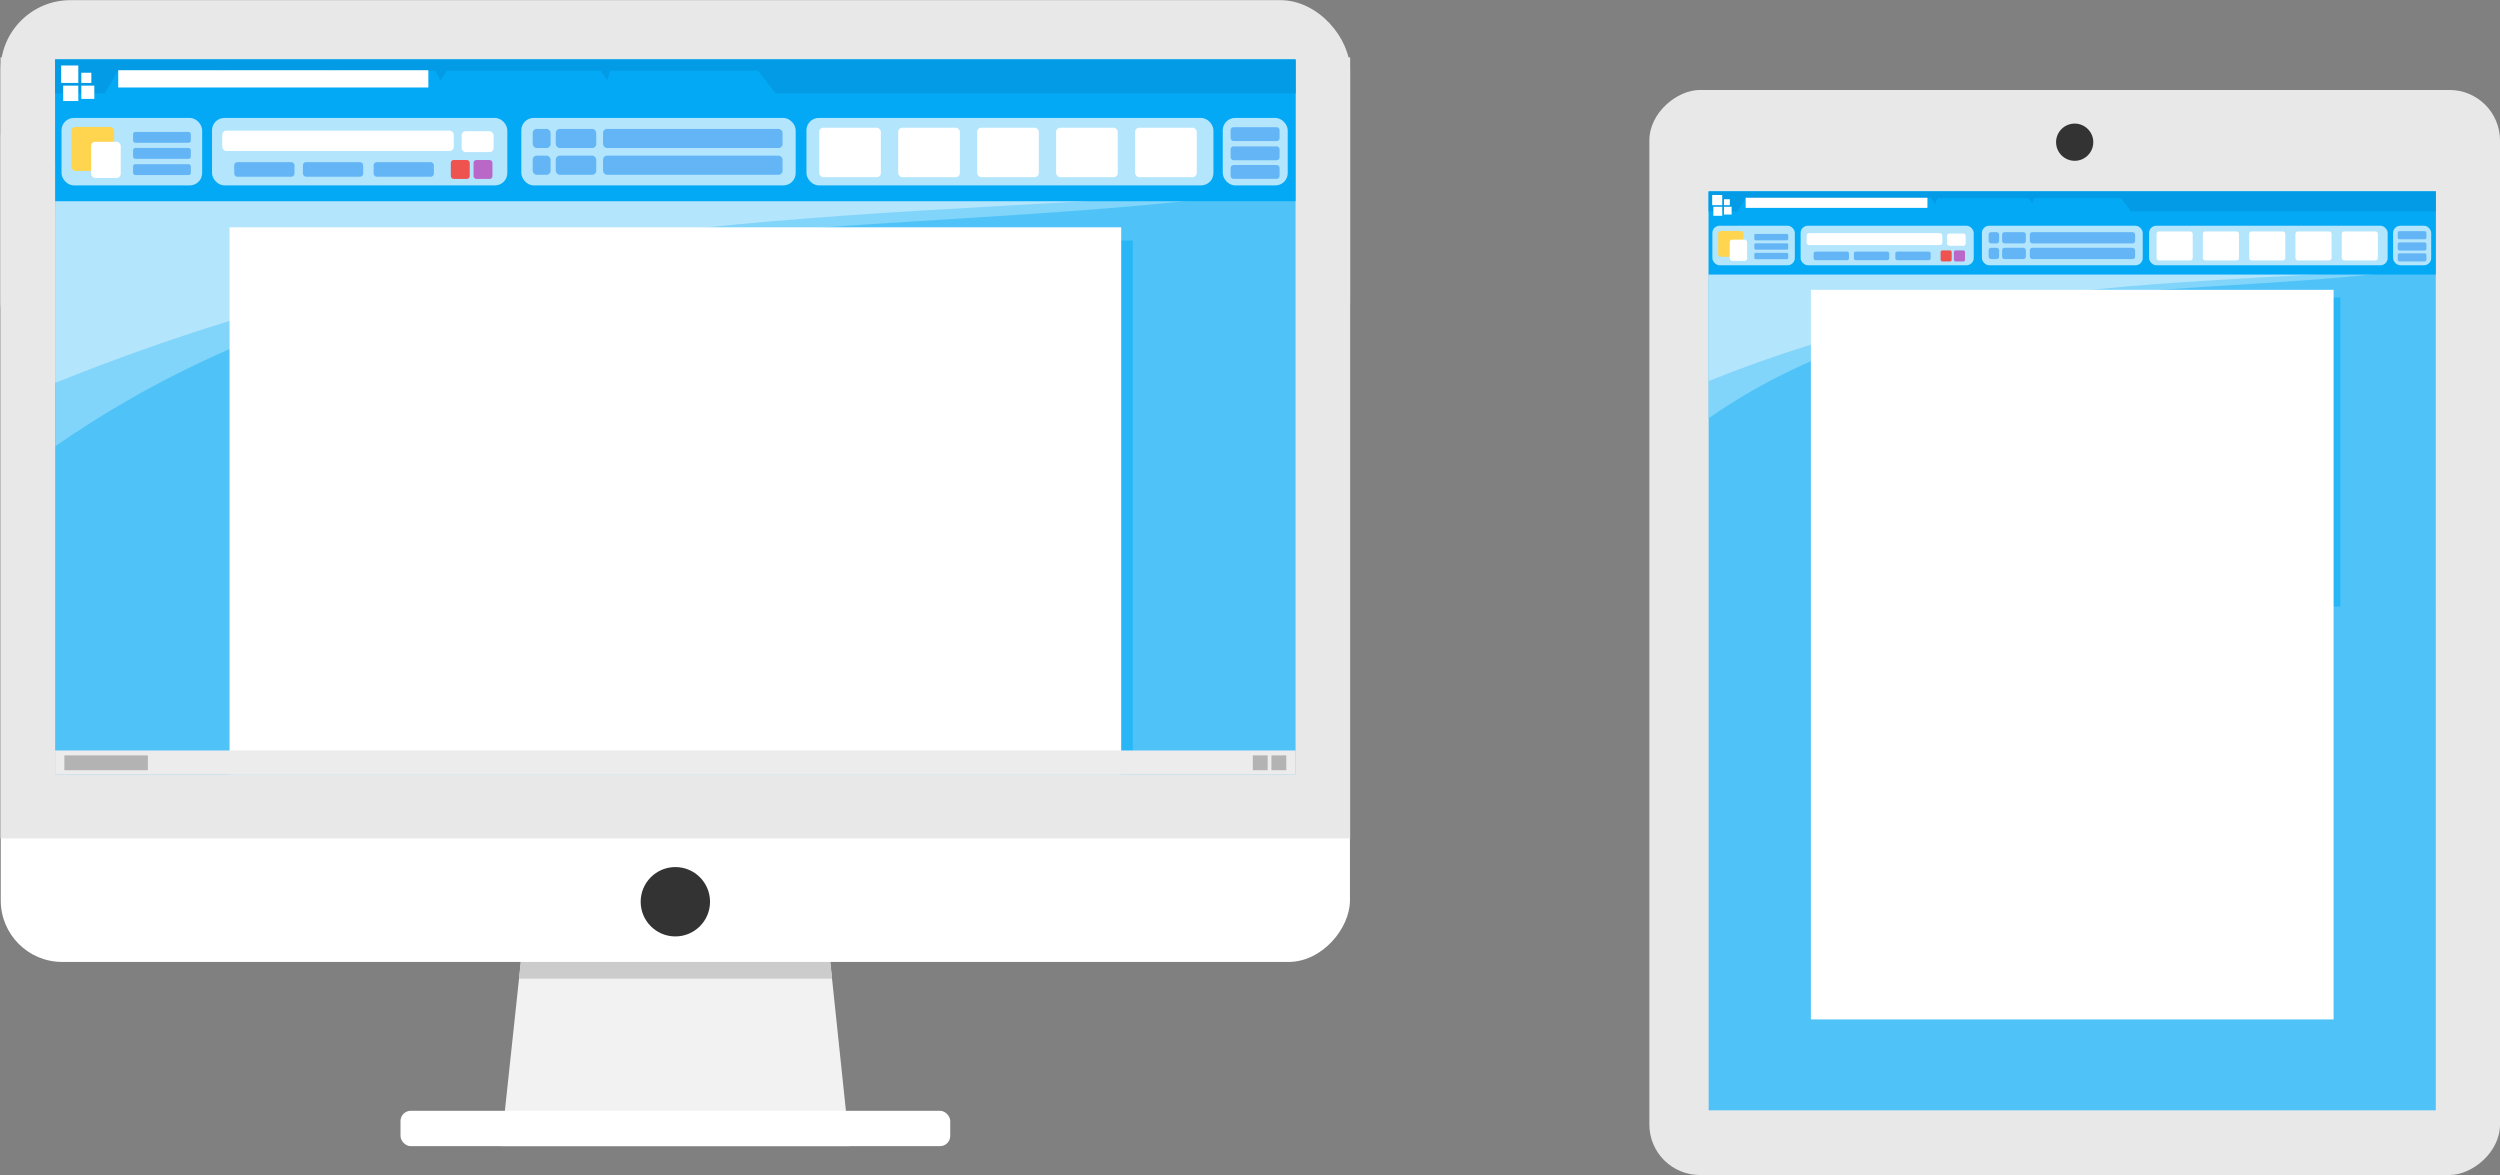 <?xml version="1.0" encoding="UTF-8" standalone="no"?>
<!-- Created with Inkscape (http://www.inkscape.org/) -->

<svg
   xmlns:dc="http://purl.org/dc/elements/1.1/"
   xmlns:cc="http://creativecommons.org/ns#"
   xmlns:rdf="http://www.w3.org/1999/02/22-rdf-syntax-ns#"
   xmlns:svg="http://www.w3.org/2000/svg"
   xmlns="http://www.w3.org/2000/svg"
   xmlns:sodipodi="http://sodipodi.sourceforge.net/DTD/sodipodi-0.dtd"
   xmlns:inkscape="http://www.inkscape.org/namespaces/inkscape"
   width="102.923mm"
   height="48.375mm"
   viewBox="0 0 102.923 48.375"
   version="1.1"
   id="svg3876"
   inkscape:version="0.92.3 (2405546, 2018-03-11)"
   sodipodi:docname="devices.svg">
  <rect x="0" y="0" width="102.923" height="48.375" fill="#808080" stroke="none"/>
  <defs
     id="defs3870" />
  <sodipodi:namedview
     id="base"
     pagecolor="#ffffff"
     bordercolor="#666666"
     borderopacity="1.0"
     inkscape:pageopacity="0.0"
     inkscape:pageshadow="2"
     inkscape:zoom="1.35625"
     inkscape:cx="189.27232"
     inkscape:cy="64.309817"
     inkscape:document-units="mm"
     inkscape:current-layer="layer1"
     showgrid="false"
     fit-margin-top="0"
     fit-margin-left="0"
     fit-margin-right="0"
     fit-margin-bottom="0"
     inkscape:window-width="1366"
     inkscape:window-height="705"
     inkscape:window-x="-8"
     inkscape:window-y="-8"
     inkscape:window-maximized="1" />
  <g
     inkscape:label="Layer 1"
     inkscape:groupmode="layer"
     id="layer1"
     transform="translate(-76.514,-97.237)">
    <g
       transform="matrix(0.272,0,0,0.272,23.12,78.391)"
       id="g999">
      <g
         id="g6604"
         transform="matrix(0.493,0,0,0.493,151.326,36.57)">
        <path
           d="m 252.97,344.51 91.577,2.071 7.529,71.666 h -107.01 z"
           id="path4"
           inkscape:connector-curvature="0"
           style="fill:#f2f2f2" />
        <path
           d="m 252.97,344.51 -2.392,22.313 h 96.095 l -2.127,-20.242 -91.576,-2.071 z"
           id="path6"
           inkscape:connector-curvature="0"
           style="fill:#cccccc" />
        <rect
           transform="scale(1,-1)"
           x="91.462"
           y="-361.69"
           width="414.22"
           height="271.97"
           ry="18.86"
           id="rect8"
           style="fill:#ffffff;fill-rule:evenodd" />
        <path
           d="m 91.401,83.971 v 239.79 h 414.34 V 83.971 Z m 9.767,12.392 h 393.01 l -52.707,197.51 -294.52,-19.699 z"
           id="path10"
           style="fill:#e8e8e8;fill-opacity:1;fill-rule:evenodd"
           inkscape:connector-curvature="0" />
        <rect
           x="91.412"
           y="66.411"
           width="414.31"
           height="114.18"
           ry="21.44"
           id="rect12"
           style="fill:#e8e8e8;fill-opacity:1" />
        <rect
           x="108.16"
           y="84.629"
           width="380.83"
           height="219.43"
           id="rect14"
           style="fill:#ececec;fill-rule:evenodd" />
        <rect
           x="214.19"
           y="407.39"
           width="168.77"
           height="10.857"
           ry="3.138"
           id="rect16"
           style="fill:#ffffff" />
        <circle
           cx="298.57"
           cy="343.21"
           r="10.648"
           id="circle18"
           style="fill:#333333" />
        <rect
           x="108.16"
           y="84.629"
           width="380.83"
           height="219.43"
           id="rect20"
           style="fill:#4fc3f7;fill-rule:evenodd" />
        <path
           d="m 488.84,122.53 -380.68,9.439 v 71.432 c 115.73,-80.613 258.05,-60.522 380.68,-79.604 z"
           id="path22"
           inkscape:connector-curvature="0"
           style="fill:#81d4fa;fill-rule:evenodd" />
        <path
           d="m 108.16,115.99 v 67.936 c 142.1,-57.279 257.12,-49.136 380.32,-60.369 v -2.826 z"
           id="path24"
           inkscape:connector-curvature="0"
           style="fill:#b3e5fc;fill-rule:evenodd" />
        <rect
           x="165.27"
           y="140.21"
           width="273.75"
           height="161.85"
           id="rect26"
           style="fill:#29b6f6;fill-rule:evenodd" />
        <rect
           x="161.7"
           y="136.15"
           width="273.75"
           height="167.91"
           id="rect28"
           style="fill:#ffffff;fill-rule:evenodd" />
        <rect
           x="108.16"
           y="296.77"
           width="380.83"
           height="7.284"
           id="rect30"
           style="fill:#ececec;fill-rule:evenodd" />
        <rect
           x="108.16"
           y="84.629"
           width="380.83"
           height="43.514"
           id="rect32"
           style="fill:#03a9f4;fill-rule:evenodd" />
        <rect
           x="108.16"
           y="84.629"
           width="380.83"
           height="10.414"
           id="rect34"
           style="fill:#039be5;fill-rule:evenodd" />
        <rect
           x="110"
           y="86.469"
           width="5.268"
           height="5.357"
           id="rect36"
           style="fill:#ffffff" />
        <rect
           x="110.62"
           y="92.657"
           width="4.643"
           height="4.721"
           id="rect38"
           style="fill:#ffffff" />
        <rect
           x="116.19"
           y="88.694"
           width="3.08"
           height="3.133"
           id="rect40"
           style="fill:#ffffff" />
        <rect
           x="116.19"
           y="92.657"
           width="3.995"
           height="4.062"
           id="rect42"
           style="fill:#ffffff" />
        <rect
           x="110.11"
           y="102.57"
           width="43.184"
           height="20.708"
           ry="3.788"
           id="rect44"
           style="fill:#b3e5fc" />
        <rect
           x="156.32"
           y="102.57"
           width="90.661"
           height="20.708"
           ry="3.788"
           id="rect46"
           style="fill:#b3e5fc" />
        <rect
           x="251.28"
           y="102.57"
           width="84.233"
           height="20.708"
           ry="3.788"
           id="rect48"
           style="fill:#b3e5fc" />
        <rect
           x="466.63"
           y="102.57"
           width="19.947"
           height="20.708"
           ry="3.788"
           id="rect50"
           style="fill:#b3e5fc" />
        <rect
           x="338.82"
           y="102.57"
           width="124.95"
           height="20.708"
           ry="3.788"
           id="rect52"
           style="fill:#b3e5fc" />
        <rect
           x="342.74"
           y="105.58"
           width="18.929"
           height="15.179"
           ry="1.263"
           id="rect54"
           style="fill:#ffffff" />
        <rect
           x="366.99"
           y="105.58"
           width="18.929"
           height="15.179"
           ry="1.263"
           id="rect56"
           style="fill:#ffffff" />
        <rect
           x="391.23"
           y="105.58"
           width="18.929"
           height="15.179"
           ry="1.263"
           id="rect58"
           style="fill:#ffffff" />
        <rect
           x="415.47"
           y="105.58"
           width="18.929"
           height="15.179"
           ry="1.263"
           id="rect60"
           style="fill:#ffffff" />
        <rect
           x="439.72"
           y="105.58"
           width="18.929"
           height="15.179"
           ry="1.263"
           id="rect62"
           style="fill:#ffffff" />
        <rect
           x="159.46"
           y="106.47"
           width="71.071"
           height="6.25"
           ry="1.263"
           id="rect64"
           style="fill:#ffffff" />
        <rect
           x="232.95"
           y="106.65"
           width="9.821"
           height="6.429"
           ry="1.263"
           id="rect66"
           style="fill:#ffffff" />
        <rect
           x="113.14"
           y="105.34"
           width="13.132"
           height="13.511"
           ry="1.263"
           id="rect68"
           style="fill:#ffd54f" />
        <rect
           x="119.2"
           y="109.89"
           width="9.091"
           height="11.112"
           ry="1.263"
           id="rect70"
           style="fill:#ffffff" />
        <rect
           x="236.61"
           y="115.49"
           width="5.804"
           height="5.804"
           ry="0.848"
           id="rect72"
           style="fill:#ba68c8" />
        <rect
           x="229.64"
           y="115.49"
           width="5.804"
           height="5.804"
           ry="0.848"
           id="rect74"
           style="fill:#ef5350" />
        <rect
           x="132.08"
           y="106.86"
           width="17.741"
           height="3.346"
           ry="0.694"
           id="rect76"
           style="fill:#64b5f6" />
        <rect
           x="132.08"
           y="111.78"
           width="17.741"
           height="3.346"
           ry="0.694"
           id="rect78"
           style="fill:#64b5f6" />
        <rect
           x="132.08"
           y="116.77"
           width="17.741"
           height="3.346"
           ry="0.694"
           id="rect80"
           style="fill:#64b5f6" />
        <rect
           x="254.78"
           y="105.94"
           width="5.493"
           height="5.872"
           ry="1.219"
           id="rect82"
           style="fill:#64b5f6" />
        <rect
           x="261.85"
           y="105.94"
           width="12.438"
           height="5.872"
           ry="1.219"
           id="rect84"
           style="fill:#64b5f6" />
        <rect
           x="276.37"
           y="105.94"
           width="55.116"
           height="5.872"
           ry="1.219"
           id="rect86"
           style="fill:#64b5f6" />
        <rect
           x="254.78"
           y="114.15"
           width="5.493"
           height="5.872"
           ry="1.219"
           id="rect88"
           style="fill:#64b5f6" />
        <rect
           x="261.85"
           y="114.15"
           width="12.438"
           height="5.872"
           ry="1.219"
           id="rect90"
           style="fill:#64b5f6" />
        <rect
           x="276.37"
           y="114.15"
           width="55.116"
           height="5.872"
           ry="1.219"
           id="rect92"
           style="fill:#64b5f6" />
        <rect
           x="163.14"
           y="116.14"
           width="18.498"
           height="4.483"
           ry="0.93"
           id="rect94"
           style="fill:#64b5f6" />
        <rect
           x="184.23"
           y="116.14"
           width="18.498"
           height="4.483"
           ry="0.93"
           id="rect96"
           style="fill:#64b5f6" />
        <rect
           x="205.94"
           y="116.14"
           width="18.498"
           height="4.483"
           ry="0.93"
           id="rect98"
           style="fill:#64b5f6" />
        <rect
           x="469.05"
           y="105.41"
           width="15.027"
           height="4.264"
           ry="0.885"
           id="rect100"
           style="fill:#64b5f6" />
        <rect
           x="469.05"
           y="111.3"
           width="15.027"
           height="4.264"
           ry="0.885"
           id="rect102"
           style="fill:#64b5f6" />
        <rect
           x="469.05"
           y="117.02"
           width="15.027"
           height="4.264"
           ry="0.885"
           id="rect104"
           style="fill:#64b5f6" />
        <path
           d="m 123.12,95.487 4.286,-7.411 h 30 l 4.107,7.857 z"
           id="path106"
           inkscape:connector-curvature="0"
           style="fill:#03a9f4;fill-rule:evenodd" />
        <path
           d="m 157.23,95.487 4.286,-7.411 h 30 l 4.107,7.857 z"
           id="path108"
           inkscape:connector-curvature="0"
           style="fill:#03a9f4;fill-rule:evenodd" />
        <path
           d="m 190.62,95.487 4.286,-7.411 h 30 l 4.107,7.857 z"
           id="path110"
           inkscape:connector-curvature="0"
           style="fill:#03a9f4;fill-rule:evenodd" />
        <path
           d="m 223.84,95.487 4.505,-7.411 h 47.316 l 5.501,7.857 z"
           id="path112"
           inkscape:connector-curvature="0"
           style="fill:#03a9f4;fill-rule:evenodd" />
        <path
           d="m 276.18,95.487 2.358,-7.411 h 45.422 l 6.132,7.857 z"
           id="path114"
           inkscape:connector-curvature="0"
           style="fill:#03a9f4;fill-rule:evenodd" />
        <rect
           x="127.53"
           y="87.919"
           width="95.207"
           height="5.303"
           id="rect116"
           style="fill:#ffffff" />
        <rect
           x="110.99"
           y="298.28"
           width="25.633"
           height="4.546"
           id="rect118"
           style="fill:#b3b3b3" />
        <rect
           x="481.57"
           y="298.28"
           width="4.561"
           height="4.546"
           id="rect120"
           style="fill:#b3b3b3" />
        <rect
           x="475.86"
           y="298.28"
           width="4.561"
           height="4.546"
           id="rect122"
           style="fill:#b3b3b3" />
      </g>
    </g>
    <g
       id="g7006"
       transform="translate(-57.714,-473.157)">
      <rect
         transform="rotate(90)"
         x="574.098"
         y="-237.151"
         width="44.67"
         height="35.02"
         ry="2.078"
         id="rect6614"
         style="fill:#e8e8e8;fill-opacity:1;stroke-width:0.182" />
      <circle
         cx="219.641"
         cy="576.248"
         r="0.766"
         id="circle6620"
         style="fill:#333333;stroke-width:0.072" />
      <rect
         x="204.572"
         y="578.276"
         width="29.936"
         height="17.249"
         id="rect6616"
         style="fill:#ececec;fill-rule:evenodd;stroke-width:0.079" />
      <rect
         x="204.572"
         y="578.276"
         width="29.936"
         height="37.829"
         id="rect6622"
         style="fill:#4fc3f7;fill-rule:evenodd;stroke-width:0.116" />
      <path
         d="m 234.496,581.256 -29.924,0.742 v 5.615 c 9.097,-6.337 20.285,-4.757 29.924,-6.257 z"
         id="path6624"
         inkscape:connector-curvature="0"
         style="fill:#81d4fa;fill-rule:evenodd;stroke-width:0.079" />
      <path
         d="m 204.572,580.742 v 5.34 c 11.17,-4.503 20.212,-3.862 29.896,-4.745 v -0.222 z"
         id="path6626"
         inkscape:connector-curvature="0"
         style="fill:#b3e5fc;fill-rule:evenodd;stroke-width:0.079" />
      <rect
         x="209.061"
         y="582.646"
         width="21.519"
         height="12.723"
         id="rect6628"
         style="fill:#29b6f6;fill-rule:evenodd;stroke-width:0.079" />
      <rect
         x="208.781"
         y="582.326"
         width="21.519"
         height="30.037"
         id="rect6630"
         style="fill:#ffffff;fill-rule:evenodd;stroke-width:0.119" />
      <rect
         x="204.572"
         y="578.276"
         width="29.936"
         height="3.421"
         id="rect6634"
         style="fill:#03a9f4;fill-rule:evenodd;stroke-width:0.079" />
      <rect
         x="204.572"
         y="578.276"
         width="29.936"
         height="0.819"
         id="rect6636"
         style="fill:#039be5;fill-rule:evenodd;stroke-width:0.079" />
      <rect
         x="204.717"
         y="578.421"
         width="0.414"
         height="0.421"
         id="rect6638"
         style="fill:#ffffff;stroke-width:0.079" />
      <rect
         x="204.766"
         y="578.907"
         width="0.365"
         height="0.371"
         id="rect6640"
         style="fill:#ffffff;stroke-width:0.079" />
      <rect
         x="205.203"
         y="578.596"
         width="0.242"
         height="0.246"
         id="rect6642"
         style="fill:#ffffff;stroke-width:0.079" />
      <rect
         x="205.203"
         y="578.907"
         width="0.314"
         height="0.319"
         id="rect6644"
         style="fill:#ffffff;stroke-width:0.079" />
      <rect
         x="204.725"
         y="579.687"
         width="3.395"
         height="1.628"
         ry="0.298"
         id="rect6646"
         style="fill:#b3e5fc;stroke-width:0.079" />
      <rect
         x="208.358"
         y="579.687"
         width="7.127"
         height="1.628"
         ry="0.298"
         id="rect6648"
         style="fill:#b3e5fc;stroke-width:0.079" />
      <rect
         x="215.822"
         y="579.687"
         width="6.621"
         height="1.628"
         ry="0.298"
         id="rect6650"
         style="fill:#b3e5fc;stroke-width:0.079" />
      <rect
         x="232.75"
         y="579.687"
         width="1.568"
         height="1.628"
         ry="0.298"
         id="rect6652"
         style="fill:#b3e5fc;stroke-width:0.079" />
      <rect
         x="222.704"
         y="579.687"
         width="9.822"
         height="1.628"
         ry="0.298"
         id="rect6654"
         style="fill:#b3e5fc;stroke-width:0.079" />
      <rect
         x="223.012"
         y="579.923"
         width="1.488"
         height="1.193"
         ry="0.099"
         id="rect6656"
         style="fill:#ffffff;stroke-width:0.079" />
      <rect
         x="224.918"
         y="579.923"
         width="1.488"
         height="1.193"
         ry="0.099"
         id="rect6658"
         style="fill:#ffffff;stroke-width:0.079" />
      <rect
         x="226.824"
         y="579.923"
         width="1.488"
         height="1.193"
         ry="0.099"
         id="rect6660"
         style="fill:#ffffff;stroke-width:0.079" />
      <rect
         x="228.729"
         y="579.923"
         width="1.488"
         height="1.193"
         ry="0.099"
         id="rect6662"
         style="fill:#ffffff;stroke-width:0.079" />
      <rect
         x="230.635"
         y="579.923"
         width="1.488"
         height="1.193"
         ry="0.099"
         id="rect6664"
         style="fill:#ffffff;stroke-width:0.079" />
      <rect
         x="208.605"
         y="579.993"
         width="5.587"
         height="0.491"
         ry="0.099"
         id="rect6666"
         style="fill:#ffffff;stroke-width:0.079" />
      <rect
         x="214.382"
         y="580.007"
         width="0.772"
         height="0.505"
         ry="0.099"
         id="rect6668"
         style="fill:#ffffff;stroke-width:0.079" />
      <rect
         x="204.964"
         y="579.904"
         width="1.032"
         height="1.062"
         ry="0.099"
         id="rect6670"
         style="fill:#ffd54f;stroke-width:0.079" />
      <rect
         x="205.44"
         y="580.262"
         width="0.715"
         height="0.873"
         ry="0.099"
         id="rect6672"
         style="fill:#ffffff;stroke-width:0.079" />
      <rect
         x="214.669"
         y="580.702"
         width="0.456"
         height="0.456"
         ry="0.067"
         id="rect6674"
         style="fill:#ba68c8;stroke-width:0.079" />
      <rect
         x="214.121"
         y="580.702"
         width="0.456"
         height="0.456"
         ry="0.067"
         id="rect6676"
         style="fill:#ef5350;stroke-width:0.079" />
      <rect
         x="206.452"
         y="580.024"
         width="1.395"
         height="0.263"
         ry="0.055"
         id="rect6678"
         style="fill:#64b5f6;stroke-width:0.079" />
      <rect
         x="206.452"
         y="580.411"
         width="1.395"
         height="0.263"
         ry="0.055"
         id="rect6680"
         style="fill:#64b5f6;stroke-width:0.079" />
      <rect
         x="206.452"
         y="580.803"
         width="1.395"
         height="0.263"
         ry="0.055"
         id="rect6682"
         style="fill:#64b5f6;stroke-width:0.079" />
      <rect
         x="216.098"
         y="579.952"
         width="0.432"
         height="0.462"
         ry="0.096"
         id="rect6684"
         style="fill:#64b5f6;stroke-width:0.079" />
      <rect
         x="216.653"
         y="579.952"
         width="0.978"
         height="0.462"
         ry="0.096"
         id="rect6686"
         style="fill:#64b5f6;stroke-width:0.079" />
      <rect
         x="217.795"
         y="579.952"
         width="4.333"
         height="0.462"
         ry="0.096"
         id="rect6688"
         style="fill:#64b5f6;stroke-width:0.079" />
      <rect
         x="216.098"
         y="580.597"
         width="0.432"
         height="0.462"
         ry="0.096"
         id="rect6690"
         style="fill:#64b5f6;stroke-width:0.079" />
      <rect
         x="216.653"
         y="580.597"
         width="0.978"
         height="0.462"
         ry="0.096"
         id="rect6692"
         style="fill:#64b5f6;stroke-width:0.079" />
      <rect
         x="217.795"
         y="580.597"
         width="4.333"
         height="0.462"
         ry="0.096"
         id="rect6694"
         style="fill:#64b5f6;stroke-width:0.079" />
      <rect
         x="208.894"
         y="580.753"
         width="1.454"
         height="0.352"
         ry="0.073"
         id="rect6696"
         style="fill:#64b5f6;stroke-width:0.079" />
      <rect
         x="210.552"
         y="580.753"
         width="1.454"
         height="0.352"
         ry="0.073"
         id="rect6698"
         style="fill:#64b5f6;stroke-width:0.079" />
      <rect
         x="212.258"
         y="580.753"
         width="1.454"
         height="0.352"
         ry="0.073"
         id="rect6700"
         style="fill:#64b5f6;stroke-width:0.079" />
      <rect
         x="232.941"
         y="579.91"
         width="1.181"
         height="0.335"
         ry="0.07"
         id="rect6702"
         style="fill:#64b5f6;stroke-width:0.079" />
      <rect
         x="232.941"
         y="580.373"
         width="1.181"
         height="0.335"
         ry="0.07"
         id="rect6704"
         style="fill:#64b5f6;stroke-width:0.079" />
      <rect
         x="232.941"
         y="580.823"
         width="1.181"
         height="0.335"
         ry="0.07"
         id="rect6706"
         style="fill:#64b5f6;stroke-width:0.079" />
      <path
         d="m 205.748,579.13 0.337,-0.583 h 2.358 l 0.323,0.618 z"
         id="path6708"
         inkscape:connector-curvature="0"
         style="fill:#03a9f4;fill-rule:evenodd;stroke-width:0.079" />
      <path
         d="m 208.429,579.13 0.337,-0.583 h 2.358 l 0.323,0.618 z"
         id="path6710"
         inkscape:connector-curvature="0"
         style="fill:#03a9f4;fill-rule:evenodd;stroke-width:0.079" />
      <path
         d="m 211.054,579.13 0.337,-0.583 h 2.358 l 0.323,0.618 z"
         id="path6712"
         inkscape:connector-curvature="0"
         style="fill:#03a9f4;fill-rule:evenodd;stroke-width:0.079" />
      <path
         d="m 213.665,579.13 0.354,-0.583 h 3.719 l 0.432,0.618 z"
         id="path6714"
         inkscape:connector-curvature="0"
         style="fill:#03a9f4;fill-rule:evenodd;stroke-width:0.079" />
      <path
         d="m 217.78,579.13 0.185,-0.583 h 3.57 l 0.482,0.618 z"
         id="path6716"
         inkscape:connector-curvature="0"
         style="fill:#03a9f4;fill-rule:evenodd;stroke-width:0.079" />
      <rect
         x="206.095"
         y="578.535"
         width="7.484"
         height="0.417"
         id="rect6718"
         style="fill:#ffffff;stroke-width:0.079" />
    </g>
  </g>
</svg>
